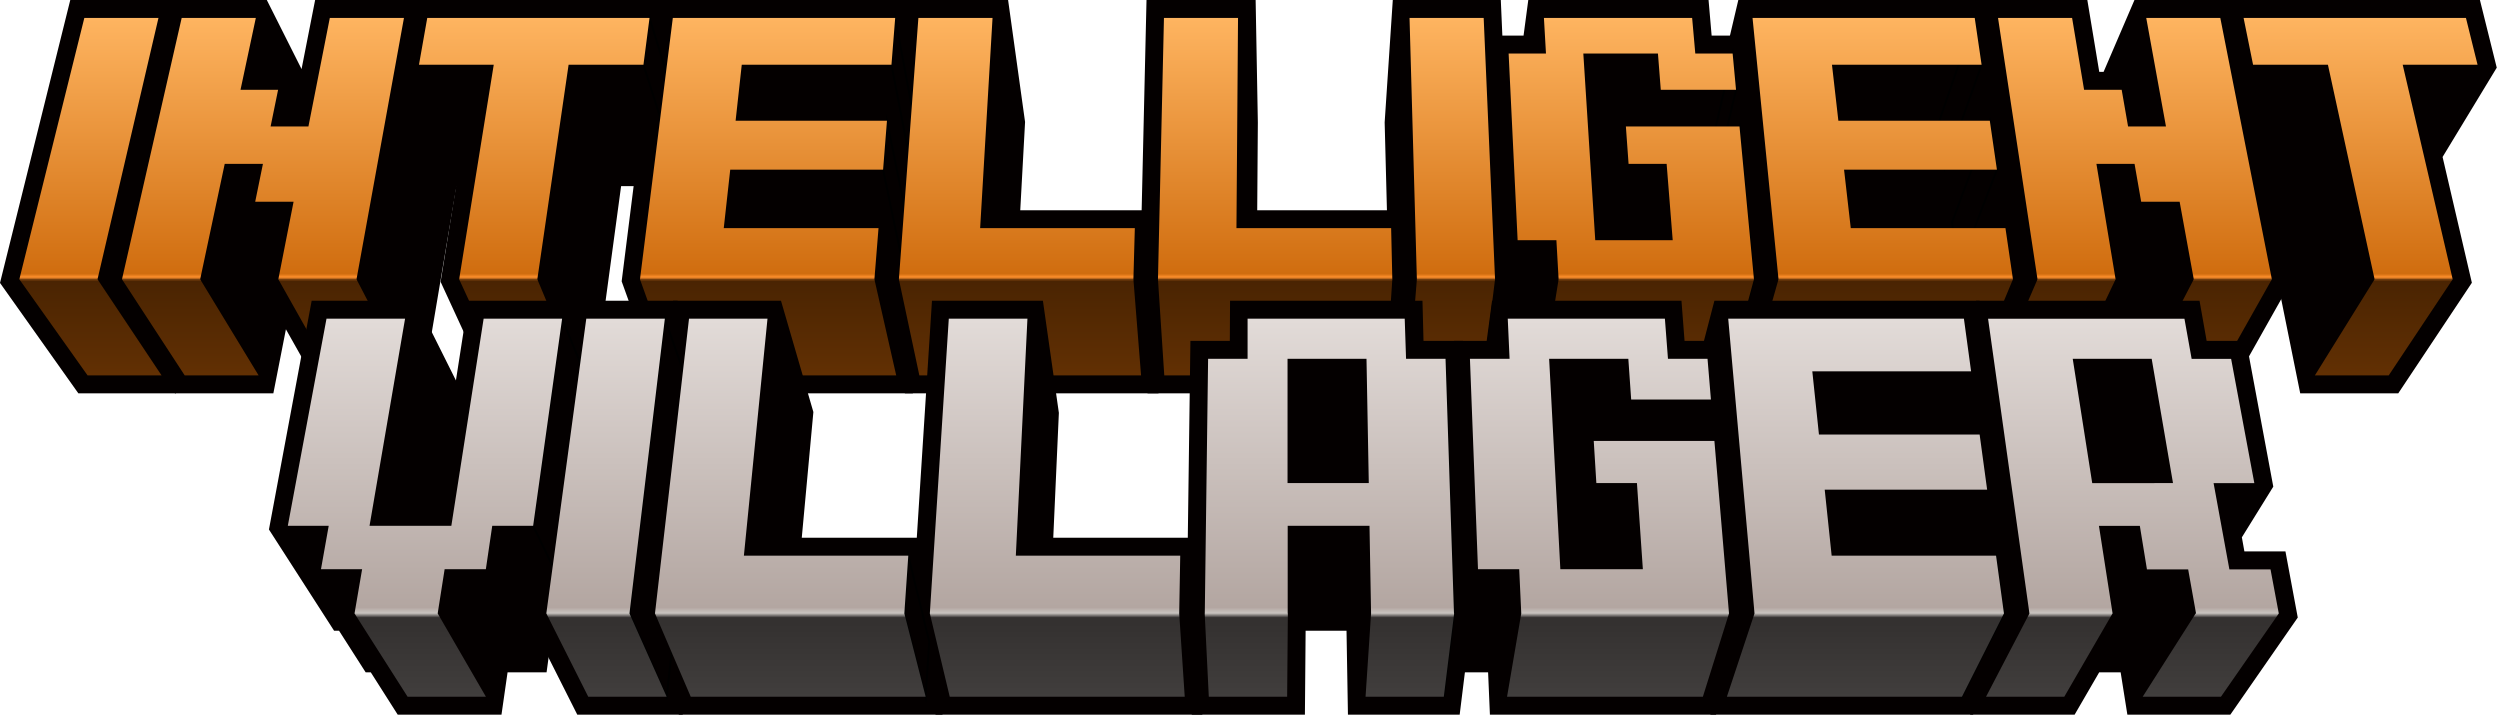 <svg width="523" height="150" viewBox="0 0 523 150" fill="none" xmlns="http://www.w3.org/2000/svg">
<path d="M16.387 82.279L0 59.186L14.702 0H35.366L49.176 25.108L36.82 82.279H16.387Z" fill="#040000"/>
<path d="M33.153 3.75H17.642L4.047 58.426L18.319 78.529H33.797L45.211 25.686L33.153 3.75Z" fill="#040000"/>
<path d="M67.363 82.279L59.814 68.883L57.188 82.279H36.605L21.524 59.137L35.02 0H55.816L63.085 14.454L65.926 0H86.987L97.807 25.224L88.176 82.279H67.363Z" fill="#040000"/>
<path d="M84.509 3.75H68.998L64.522 26.463H64.373L64.522 25.686L53.52 3.75H38.009L25.521 58.426L38.637 78.529H54.098L58.707 55.222H58.856L58.228 58.426L69.543 78.529H85.021L93.925 25.686L84.509 3.75Z" fill="#040000"/>
<path d="M102.927 82.279L92.174 58.955L95.412 38.934H94.536L83.766 14.008L86.244 0H138.657L146.454 25.34L144.819 38.934H129.935L124.071 82.279H102.927Z" fill="#040000"/>
<path d="M135.882 3.75H89.382L87.648 13.545L96.997 35.185H99.805L96.056 58.426L105.323 78.529H120.801L126.665 35.185H141.499L142.638 25.686L135.882 3.75Z" fill="#040000"/>
<path d="M138.476 82.279L130.051 58.856L137.451 0H190.377L195.151 25.472L194.16 38.934H192.128L193.615 46.269L192.59 60.161H190.327L192.029 67.941L190.972 82.279H138.476Z" fill="#040000"/>
<path d="M191.368 25.686L187.272 3.75H140.755L133.883 58.426L141.102 78.529H187.486L188.246 68.205L185.669 56.411H189.105L189.848 46.516L187.552 35.185H190.674L191.368 25.686Z" fill="#040000"/>
<path d="M189.303 82.279L184.282 58.674L188.643 0H210.893L214.445 25.521L213.437 43.989H240.875L242.725 68.123L242.361 82.279H189.303Z" fill="#040000"/>
<path d="M237.405 47.722H209.472L210.695 25.686L207.639 3.75H192.128L188.048 58.426L192.326 78.529H238.71L238.975 68.205L237.405 47.722Z" fill="#040000"/>
<path d="M240.065 82.279L238.496 58.509L239.85 0H262.679L263.142 25.62L263.009 43.989H294.692L295.023 58.509L293.453 82.279H240.065Z" fill="#040000"/>
<path d="M291.025 47.722H259.243L259.408 25.686L258.995 3.75H243.501L242.246 58.426L243.567 78.529H289.935L291.273 58.426L291.025 47.722Z" fill="#040000"/>
<path d="M291.141 82.279L289.67 25.604L291.372 0H313.969L316.513 58.575L313.573 82.279H291.141Z" fill="#040000"/>
<path d="M310.385 3.75H294.874L293.42 25.686L294.791 78.529H310.269L312.763 58.426L310.385 3.75Z" fill="#040000"/>
<path d="M319.288 82.279L318.875 74.383H311.178L309.311 32.773L312.268 7.45H318.727L319.718 0H357.43L358.074 7.45H365.871L366.961 19.046L366.102 22.73H367.308L370.727 58.74L364.351 82.279H319.288Z" fill="#040000"/>
<path d="M363.905 26.479H361.378L363.178 18.782L362.468 11.216H354.655L354.011 3.75H322.939L321.948 11.216H315.539L313.028 32.922L314.68 70.65H322.361L322.757 78.53H361.411L366.862 58.426L363.905 26.479ZM336.27 47.689L336.435 50.25H333.726L332.619 32.922H338.962L336.27 47.689Z" fill="#040000"/>
<path d="M362.931 82.279L357.678 25.422L363.657 0H416.368L418.4 13.925L415.691 21.507H419.507L421.605 35.928L418.516 43.989H422.777L424.958 58.905L415.212 82.279H362.931Z" fill="#040000"/>
<path d="M419.54 47.722H413.065L417.756 35.498L416.269 25.257H410.389L414.551 13.545L413.114 3.75H366.631L361.46 25.686L366.35 78.529H412.718L421.109 58.426L419.54 47.722Z" fill="#040000"/>
<path d="M445.325 82.279L442.732 66.851L435.398 82.279H414.32L406.341 25.29L415.344 0H436.67L439.164 15.032H440.072L446.531 0H467.576L479.222 59.054L466.139 82.279H445.325Z" fill="#040000"/>
<path d="M464.487 3.75H448.993L442.534 18.782H435.992L433.482 3.75H417.987L410.174 25.686L417.574 78.529H433.019L440.469 62.886H445.854L448.497 78.529H463.942L475.274 58.426L464.487 3.75Z" fill="#040000"/>
<path d="M481.204 82.279L472.449 38.934H457.566L454.989 25.174L466.998 0H518.8L522.319 14.156L510.987 32.839L517.115 59.153L501.72 82.279H481.204Z" fill="#040000"/>
<path d="M518.305 13.545L515.876 3.75H469.36L458.887 25.686L460.671 35.185H475.521L484.276 78.529H499.721L513.101 58.426L506.989 32.211L518.305 13.545Z" fill="#040000"/>
<path d="M135.882 3.75L142.638 25.686L141.499 35.185L134.61 13.545L135.882 3.75Z" stroke="black" stroke-width="0.413" stroke-miterlimit="10"/>
<path d="M187.272 3.75L191.368 25.686L190.674 35.185L186.495 13.545L187.272 3.75Z" stroke="black" stroke-width="0.413" stroke-miterlimit="10"/>
<path d="M185.554 25.257L189.848 46.516L189.105 56.411L184.744 35.498L185.554 25.257Z" stroke="black" stroke-width="0.413" stroke-miterlimit="10"/>
<path d="M362.468 11.2L363.178 18.782L358.124 40.256L357.479 32.905L362.468 11.2Z" stroke="black" stroke-width="0.413" stroke-miterlimit="10"/>
<path d="M363.905 26.463L366.928 58.426L361.493 78.529L358.784 47.673L363.905 26.463Z" stroke="black" stroke-width="0.413" stroke-miterlimit="10"/>
<path d="M413.114 3.75L414.551 13.545L406.837 35.185L405.565 25.686L413.114 3.75Z" stroke="black" stroke-width="0.413" stroke-miterlimit="10"/>
<path d="M416.269 25.257L417.756 35.498L409.728 56.411L408.373 46.516L416.269 25.257Z" stroke="black" stroke-width="0.413" stroke-miterlimit="10"/>
<path d="M20.4 58.426L33.153 3.75H17.642L4.047 58.426H20.4Z" fill="url(#paint0_linear_17_14)"/>
<path d="M33.797 78.529L20.4 58.426H4.047L18.319 78.529H33.797Z" fill="url(#paint1_linear_17_14)"/>
<path d="M84.509 3.75L74.582 58.426H58.228L61.416 42.205H53.388L55.007 34.276H47.012L41.875 58.426H25.521L38.009 3.75H53.52L50.316 18.782H58.178L56.609 26.463H64.522L68.998 3.75H84.509Z" fill="url(#paint2_linear_17_14)"/>
<path d="M85.021 78.529L74.582 58.426H58.228L69.543 78.529H85.021Z" fill="url(#paint3_linear_17_14)"/>
<path d="M41.875 58.426L54.098 78.529H38.637L25.521 58.426H41.875Z" fill="url(#paint4_linear_17_14)"/>
<path d="M134.61 13.545L135.882 3.75H89.382L87.648 13.545H103.291L96.056 58.426H112.409L118.951 13.545H134.61Z" fill="url(#paint5_linear_17_14)"/>
<path d="M112.409 58.426L120.801 78.529H105.323L96.056 58.426H112.409Z" fill="url(#paint6_linear_17_14)"/>
<path d="M186.495 13.545L187.272 3.75H140.755L133.884 58.426H182.927L183.786 47.722H151.41L152.764 35.498H184.744L185.554 25.257H153.888L155.176 13.545H186.495Z" fill="url(#paint7_linear_17_14)"/>
<path d="M182.927 58.426L187.486 78.529H141.102L133.884 58.426H182.927Z" fill="url(#paint8_linear_17_14)"/>
<path d="M205.046 47.722L207.639 3.75H192.128L188.048 58.426H237.108L237.405 47.722H205.046Z" fill="url(#paint9_linear_17_14)"/>
<path d="M237.108 58.426L238.71 78.529H192.326L188.048 58.426H237.108Z" fill="url(#paint10_linear_17_14)"/>
<path d="M258.665 47.722L258.995 3.75H243.501L242.246 58.426H291.273L291.025 47.722H258.665Z" fill="url(#paint11_linear_17_14)"/>
<path d="M291.273 58.426L289.935 78.529H243.567L242.246 58.426H291.273Z" fill="url(#paint12_linear_17_14)"/>
<path d="M312.763 58.426L310.385 3.75H294.874L296.41 58.426H312.763Z" fill="url(#paint13_linear_17_14)"/>
<path d="M312.763 58.426L310.269 78.529H294.791L296.41 58.426H312.763Z" fill="url(#paint14_linear_17_14)"/>
<path d="M354.655 11.2L353.994 3.75H322.989L323.418 11.2H315.605L317.488 50.25H325.599L326.061 58.426H366.928L363.905 26.463H340.135L340.697 34.276H348.659L349.93 50.25H333.726L331.231 11.2H346.841L347.436 18.782H363.178L362.468 11.2H354.655Z" fill="url(#paint15_linear_17_14)"/>
<path d="M366.928 58.426L361.493 78.529H322.84L326.061 58.426H366.928Z" fill="url(#paint16_linear_17_14)"/>
<path d="M414.551 13.545L413.114 3.75H366.631L372.065 58.426H396.587H421.109L419.54 47.722H387.18L385.776 35.498H417.756L416.269 25.257H384.586L383.248 13.545H414.551Z" fill="url(#paint17_linear_17_14)"/>
<path d="M421.109 58.426L412.718 78.529H366.35L372.065 58.426H396.587H421.109Z" fill="url(#paint18_linear_17_14)"/>
<path d="M475.274 58.426L464.487 3.75H448.993L453.122 26.463H445.193L443.855 18.782H435.992L433.482 3.75H417.987L426.246 58.426H442.583L438.569 34.276H446.548L447.935 42.205H455.98L458.937 58.426H475.274Z" fill="url(#paint19_linear_17_14)"/>
<path d="M475.274 58.426L463.942 78.529H448.497L458.937 58.426H475.274Z" fill="url(#paint20_linear_17_14)"/>
<path d="M433.019 78.529L442.583 58.426H426.246L417.574 78.529H433.019Z" fill="url(#paint21_linear_17_14)"/>
<path d="M515.876 3.75L518.305 13.545H502.645L513.101 58.426H496.764L487.002 13.545H471.342L469.36 3.75H515.876Z" fill="url(#paint22_linear_17_14)"/>
<path d="M499.721 78.529L513.101 58.426H496.764L484.276 78.529H499.721Z" fill="url(#paint23_linear_17_14)"/>
<path d="M445.045 149.51L443.64 140.656H439.147L434.01 149.51H412.173L403.913 86.062L413.395 62.919H460.143L461.629 71.311H469.889L475.571 101.804L468.997 112.409L469.525 115.349H478.115L480.692 129.192L466.585 149.51H445.045Z" fill="#040000"/>
<path d="M474.993 119.116H466.387L465.049 111.666L471.656 101.077L469.228 88.077L466.8 75.077H458.54L457.037 66.686H415.906L407.762 86.508L415.476 145.727H431.863L438.354 134.511L438.718 136.857H446.829L448.233 145.727H464.619L476.711 128.3L474.993 119.116ZM437.694 101.077L436.703 94.651H440.122L441.146 101.077H437.694Z" fill="#040000"/>
<path d="M83.204 149.51L77.572 140.656H76.498L70.931 131.951H69.89L56.263 110.774L65.199 62.919H87.053L95.379 79.587L97.972 62.919H120.123L129.589 86.062L123.625 131.951H115.531L114.342 140.656H106.182L104.91 149.51H83.204Z" fill="#040000"/>
<path d="M117.596 66.669H101.176L94.42 109.997H90.951L94.668 86.558L84.74 66.669H68.304L60.21 109.997L71.922 128.201H72.979L78.546 136.906H79.62L85.269 145.76H101.656L102.944 136.906H111.071L112.277 128.201H120.322L125.756 86.558L117.596 66.669Z" fill="#040000"/>
<path d="M120.768 149.51L110.427 128.994L119.38 62.919H141.746L149.89 86.128L142.82 149.51H120.768Z" fill="#040000"/>
<path d="M139.087 66.669H122.651L114.292 128.333L123.064 145.76H139.467L146.058 86.558L139.087 66.669Z" fill="#040000"/>
<path d="M142.027 149.51L133.19 128.895L140.805 62.919H163.386L170.158 86.194L167.73 112.492H192.97L198.174 133.85L197.166 149.51H142.027Z" fill="#040000"/>
<path d="M190.014 116.242H163.617L166.375 86.558L160.561 66.669H144.141L137.022 128.333L144.505 145.76H193.648L194.391 134.181L190.014 116.242Z" fill="#040000"/>
<path d="M195.729 149.51L190.757 128.663L194.969 62.919H218.178L221.515 86.376L220.342 112.492H250.422L251.777 134.098L251.529 149.51H195.729Z" fill="#040000"/>
<path d="M246.904 116.242H216.41L217.765 86.558L214.94 66.669H198.488L194.523 128.333L198.686 145.76H247.845L248.044 134.181L246.904 116.242Z" fill="#040000"/>
<path d="M281.989 149.51L281.692 131.951H273.135L272.987 149.51H249.316L248.275 128.399L249.035 71.311H257.278L257.327 62.919H297.583L297.798 71.311H306.057L307.957 128.515L305.363 149.51H281.989Z" fill="#040000"/>
<path d="M302.439 75.061H294.18L293.965 66.669H261.093V75.061H252.834L252.14 128.35L252.983 145.777H269.369L269.534 128.35V128.201H285.475L285.772 145.777H302.158L304.306 128.35L302.439 75.061ZM284.83 94.635L284.93 101.061H269.369V94.635H284.83Z" fill="#040000"/>
<path d="M311.69 149.51L311.31 140.656H303.15L301.514 94.487L304.174 71.311H311.013L312.136 62.919H351.764L352.408 71.311H360.651L361.708 83.915L360.502 88.507H362.105L365.491 128.763L358.983 149.51H311.69Z" fill="#040000"/>
<path d="M358.669 92.256H355.662L357.925 83.601L357.215 75.061H348.956L348.312 66.669H315.44L314.316 75.061H307.544L305.297 94.635L306.784 136.906H314.928L315.307 145.777H356.257L361.725 128.35L358.669 92.256ZM329.695 111.17L330.141 119.099H326.441L325.136 94.635H332.949L329.695 111.17Z" fill="#040000"/>
<path d="M357.826 149.51L352.573 86.227L358.652 62.919H414.138L416.203 78.183L412.503 87.152H417.409L419.573 102.994L415.261 112.492H420.861L423.091 128.994L412.751 149.51H357.826Z" fill="#040000"/>
<path d="M417.574 116.242H409.447L415.707 102.432L414.138 90.902H406.92L412.354 77.687L410.851 66.669H361.543L356.373 86.558L361.262 145.76H410.438L419.226 128.333L417.574 116.242Z" fill="#040000"/>
<path d="M117.596 66.669L125.756 86.558L120.322 128.201L111.534 109.997L117.596 66.669Z" stroke="black" stroke-width="0.413" stroke-miterlimit="10"/>
<path d="M139.087 66.669L146.058 86.558L139.467 145.76L131.686 128.333L139.087 66.669Z" stroke="black" stroke-width="0.413" stroke-miterlimit="10"/>
<path d="M190.014 116.241L194.391 134.181L193.648 145.76L189.188 128.333L190.014 116.241Z" stroke="black" stroke-width="0.413" stroke-miterlimit="10"/>
<path d="M302.423 75.061L304.207 128.333L302.043 145.76L300.474 94.635L302.423 75.061Z" stroke="black" stroke-width="0.413" stroke-miterlimit="10"/>
<path d="M417.574 116.241L419.226 128.333L410.438 145.76L408.984 134.181L417.574 116.241Z" stroke="black" stroke-width="0.413" stroke-miterlimit="10"/>
<path fill-rule="evenodd" clip-rule="evenodd" d="M117.596 66.669L111.534 109.997H102.977L101.639 119.083H93.016L91.563 128.333L91.563 128.333L101.655 145.76H85.269L74.168 128.333L74.169 128.333L75.754 119.083H67.148L68.767 109.997H60.21L68.305 66.669H84.741L77.307 109.997H94.421L101.177 66.669H117.596ZM139.087 66.669L131.686 128.333L131.686 128.333L139.466 145.76H123.063L114.292 128.333L114.292 128.333L122.651 66.669H139.087ZM155.622 116.242L160.561 66.669H144.142L137.022 128.333L137.022 128.333L144.505 145.76H193.648L189.188 128.333L189.188 128.333L190.014 116.242H155.622ZM214.94 66.669L212.512 116.242H246.904L246.689 128.333L246.689 128.333L247.845 145.76H198.686L194.523 128.333L194.523 128.333L198.488 66.669H214.94ZM302.406 75.061H294.147L293.866 66.669H260.994V75.061H252.735L252.041 128.333H252.025L252.883 145.76H269.27L269.419 128.333H269.386V109.997H286.499L286.829 128.333L285.673 145.76H302.043L304.207 128.333H304.173L302.406 75.061ZM285.871 75.061L286.35 101.061H286.334H269.353V75.061H285.871ZM348.295 66.669L348.939 75.061H357.215L357.926 83.584H341.242L340.647 75.061H324.079L326.425 119.083H343.686L342.448 101.061H333.957L333.412 92.24H358.652L361.708 128.333L356.24 145.76H315.274L318.248 128.333L317.818 119.083H309.196L307.511 75.061H315.803L315.423 66.669H348.295ZM412.354 77.687L410.851 66.669H361.543L367.044 128.333L361.262 145.76H410.438L419.226 128.333L417.574 116.242H383.182L381.729 102.432H415.708L414.138 90.902H380.523L379.135 77.687H412.354ZM474.993 119.116H466.387L463.083 101.077H471.607L466.75 75.077H458.491L456.988 66.686H415.906L424.558 128.34L415.476 145.76H431.846L441.92 128.366H441.956L439.098 110.014H447.655L449.141 119.116H457.764L459.41 128.333H459.333L448.249 145.76H464.619L476.704 128.366H476.727L476.722 128.34L476.727 128.333H476.721L474.993 119.116ZM437.694 101.077L433.614 75.061H450.132L454.592 101.061L437.694 101.077Z" fill="url(#paint24_linear_17_14)"/>
<defs>
<linearGradient id="paint0_linear_17_14" x1="258.574" y1="4" x2="258.574" y2="78.529" gradientUnits="userSpaceOnUse">
<stop stop-color="#FEB460"/>
<stop offset="0.715" stop-color="#D06D0F"/>
<stop offset="0.724" stop-color="#FF902D"/>
<stop offset="0.735" stop-color="#4A2402"/>
<stop offset="1" stop-color="#623003"/>
</linearGradient>
<linearGradient id="paint1_linear_17_14" x1="258.574" y1="4" x2="258.574" y2="78.529" gradientUnits="userSpaceOnUse">
<stop stop-color="#FEB460"/>
<stop offset="0.715" stop-color="#D06D0F"/>
<stop offset="0.724" stop-color="#FF902D"/>
<stop offset="0.735" stop-color="#4A2402"/>
<stop offset="1" stop-color="#623003"/>
</linearGradient>
<linearGradient id="paint2_linear_17_14" x1="258.574" y1="4" x2="258.574" y2="78.529" gradientUnits="userSpaceOnUse">
<stop stop-color="#FEB460"/>
<stop offset="0.715" stop-color="#D06D0F"/>
<stop offset="0.724" stop-color="#FF902D"/>
<stop offset="0.735" stop-color="#4A2402"/>
<stop offset="1" stop-color="#623003"/>
</linearGradient>
<linearGradient id="paint3_linear_17_14" x1="258.574" y1="4" x2="258.574" y2="78.529" gradientUnits="userSpaceOnUse">
<stop stop-color="#FEB460"/>
<stop offset="0.715" stop-color="#D06D0F"/>
<stop offset="0.724" stop-color="#FF902D"/>
<stop offset="0.735" stop-color="#4A2402"/>
<stop offset="1" stop-color="#623003"/>
</linearGradient>
<linearGradient id="paint4_linear_17_14" x1="258.574" y1="4" x2="258.574" y2="78.529" gradientUnits="userSpaceOnUse">
<stop stop-color="#FEB460"/>
<stop offset="0.715" stop-color="#D06D0F"/>
<stop offset="0.724" stop-color="#FF902D"/>
<stop offset="0.735" stop-color="#4A2402"/>
<stop offset="1" stop-color="#623003"/>
</linearGradient>
<linearGradient id="paint5_linear_17_14" x1="258.574" y1="4" x2="258.574" y2="78.529" gradientUnits="userSpaceOnUse">
<stop stop-color="#FEB460"/>
<stop offset="0.715" stop-color="#D06D0F"/>
<stop offset="0.724" stop-color="#FF902D"/>
<stop offset="0.735" stop-color="#4A2402"/>
<stop offset="1" stop-color="#623003"/>
</linearGradient>
<linearGradient id="paint6_linear_17_14" x1="258.574" y1="4" x2="258.574" y2="78.529" gradientUnits="userSpaceOnUse">
<stop stop-color="#FEB460"/>
<stop offset="0.715" stop-color="#D06D0F"/>
<stop offset="0.724" stop-color="#FF902D"/>
<stop offset="0.735" stop-color="#4A2402"/>
<stop offset="1" stop-color="#623003"/>
</linearGradient>
<linearGradient id="paint7_linear_17_14" x1="258.574" y1="4" x2="258.574" y2="78.529" gradientUnits="userSpaceOnUse">
<stop stop-color="#FEB460"/>
<stop offset="0.715" stop-color="#D06D0F"/>
<stop offset="0.724" stop-color="#FF902D"/>
<stop offset="0.735" stop-color="#4A2402"/>
<stop offset="1" stop-color="#623003"/>
</linearGradient>
<linearGradient id="paint8_linear_17_14" x1="258.574" y1="4" x2="258.574" y2="78.529" gradientUnits="userSpaceOnUse">
<stop stop-color="#FEB460"/>
<stop offset="0.715" stop-color="#D06D0F"/>
<stop offset="0.724" stop-color="#FF902D"/>
<stop offset="0.735" stop-color="#4A2402"/>
<stop offset="1" stop-color="#623003"/>
</linearGradient>
<linearGradient id="paint9_linear_17_14" x1="258.574" y1="4" x2="258.574" y2="78.529" gradientUnits="userSpaceOnUse">
<stop stop-color="#FEB460"/>
<stop offset="0.715" stop-color="#D06D0F"/>
<stop offset="0.724" stop-color="#FF902D"/>
<stop offset="0.735" stop-color="#4A2402"/>
<stop offset="1" stop-color="#623003"/>
</linearGradient>
<linearGradient id="paint10_linear_17_14" x1="258.574" y1="4" x2="258.574" y2="78.529" gradientUnits="userSpaceOnUse">
<stop stop-color="#FEB460"/>
<stop offset="0.715" stop-color="#D06D0F"/>
<stop offset="0.724" stop-color="#FF902D"/>
<stop offset="0.735" stop-color="#4A2402"/>
<stop offset="1" stop-color="#623003"/>
</linearGradient>
<linearGradient id="paint11_linear_17_14" x1="258.574" y1="4" x2="258.574" y2="78.529" gradientUnits="userSpaceOnUse">
<stop stop-color="#FEB460"/>
<stop offset="0.715" stop-color="#D06D0F"/>
<stop offset="0.724" stop-color="#FF902D"/>
<stop offset="0.735" stop-color="#4A2402"/>
<stop offset="1" stop-color="#623003"/>
</linearGradient>
<linearGradient id="paint12_linear_17_14" x1="258.574" y1="4" x2="258.574" y2="78.529" gradientUnits="userSpaceOnUse">
<stop stop-color="#FEB460"/>
<stop offset="0.715" stop-color="#D06D0F"/>
<stop offset="0.724" stop-color="#FF902D"/>
<stop offset="0.735" stop-color="#4A2402"/>
<stop offset="1" stop-color="#623003"/>
</linearGradient>
<linearGradient id="paint13_linear_17_14" x1="258.574" y1="4" x2="258.574" y2="78.529" gradientUnits="userSpaceOnUse">
<stop stop-color="#FEB460"/>
<stop offset="0.715" stop-color="#D06D0F"/>
<stop offset="0.724" stop-color="#FF902D"/>
<stop offset="0.735" stop-color="#4A2402"/>
<stop offset="1" stop-color="#623003"/>
</linearGradient>
<linearGradient id="paint14_linear_17_14" x1="258.574" y1="4" x2="258.574" y2="78.529" gradientUnits="userSpaceOnUse">
<stop stop-color="#FEB460"/>
<stop offset="0.715" stop-color="#D06D0F"/>
<stop offset="0.724" stop-color="#FF902D"/>
<stop offset="0.735" stop-color="#4A2402"/>
<stop offset="1" stop-color="#623003"/>
</linearGradient>
<linearGradient id="paint15_linear_17_14" x1="258.574" y1="4" x2="258.574" y2="78.529" gradientUnits="userSpaceOnUse">
<stop stop-color="#FEB460"/>
<stop offset="0.715" stop-color="#D06D0F"/>
<stop offset="0.724" stop-color="#FF902D"/>
<stop offset="0.735" stop-color="#4A2402"/>
<stop offset="1" stop-color="#623003"/>
</linearGradient>
<linearGradient id="paint16_linear_17_14" x1="258.574" y1="4" x2="258.574" y2="78.529" gradientUnits="userSpaceOnUse">
<stop stop-color="#FEB460"/>
<stop offset="0.715" stop-color="#D06D0F"/>
<stop offset="0.724" stop-color="#FF902D"/>
<stop offset="0.735" stop-color="#4A2402"/>
<stop offset="1" stop-color="#623003"/>
</linearGradient>
<linearGradient id="paint17_linear_17_14" x1="258.574" y1="4" x2="258.574" y2="78.529" gradientUnits="userSpaceOnUse">
<stop stop-color="#FEB460"/>
<stop offset="0.715" stop-color="#D06D0F"/>
<stop offset="0.724" stop-color="#FF902D"/>
<stop offset="0.735" stop-color="#4A2402"/>
<stop offset="1" stop-color="#623003"/>
</linearGradient>
<linearGradient id="paint18_linear_17_14" x1="258.574" y1="4" x2="258.574" y2="78.529" gradientUnits="userSpaceOnUse">
<stop stop-color="#FEB460"/>
<stop offset="0.715" stop-color="#D06D0F"/>
<stop offset="0.724" stop-color="#FF902D"/>
<stop offset="0.735" stop-color="#4A2402"/>
<stop offset="1" stop-color="#623003"/>
</linearGradient>
<linearGradient id="paint19_linear_17_14" x1="258.574" y1="4" x2="258.574" y2="78.529" gradientUnits="userSpaceOnUse">
<stop stop-color="#FEB460"/>
<stop offset="0.715" stop-color="#D06D0F"/>
<stop offset="0.724" stop-color="#FF902D"/>
<stop offset="0.735" stop-color="#4A2402"/>
<stop offset="1" stop-color="#623003"/>
</linearGradient>
<linearGradient id="paint20_linear_17_14" x1="258.574" y1="4" x2="258.574" y2="78.529" gradientUnits="userSpaceOnUse">
<stop stop-color="#FEB460"/>
<stop offset="0.715" stop-color="#D06D0F"/>
<stop offset="0.724" stop-color="#FF902D"/>
<stop offset="0.735" stop-color="#4A2402"/>
<stop offset="1" stop-color="#623003"/>
</linearGradient>
<linearGradient id="paint21_linear_17_14" x1="258.574" y1="4" x2="258.574" y2="78.529" gradientUnits="userSpaceOnUse">
<stop stop-color="#FEB460"/>
<stop offset="0.715" stop-color="#D06D0F"/>
<stop offset="0.724" stop-color="#FF902D"/>
<stop offset="0.735" stop-color="#4A2402"/>
<stop offset="1" stop-color="#623003"/>
</linearGradient>
<linearGradient id="paint22_linear_17_14" x1="258.574" y1="4" x2="258.574" y2="78.529" gradientUnits="userSpaceOnUse">
<stop stop-color="#FEB460"/>
<stop offset="0.715" stop-color="#D06D0F"/>
<stop offset="0.724" stop-color="#FF902D"/>
<stop offset="0.735" stop-color="#4A2402"/>
<stop offset="1" stop-color="#623003"/>
</linearGradient>
<linearGradient id="paint23_linear_17_14" x1="258.574" y1="4" x2="258.574" y2="78.529" gradientUnits="userSpaceOnUse">
<stop stop-color="#FEB460"/>
<stop offset="0.715" stop-color="#D06D0F"/>
<stop offset="0.724" stop-color="#FF902D"/>
<stop offset="0.735" stop-color="#4A2402"/>
<stop offset="1" stop-color="#623003"/>
</linearGradient>
<linearGradient id="paint24_linear_17_14" x1="266.362" y1="66.934" x2="266.362" y2="145.76" gradientUnits="userSpaceOnUse">
<stop stop-color="#E2DBD8"/>
<stop offset="0.763" stop-color="#B3A6A1"/>
<stop offset="0.778" stop-color="#C8C3BF"/>
<stop offset="0.79" stop-color="#33302F"/>
<stop offset="1" stop-color="#413E3D"/>
</linearGradient>
</defs>
</svg>
